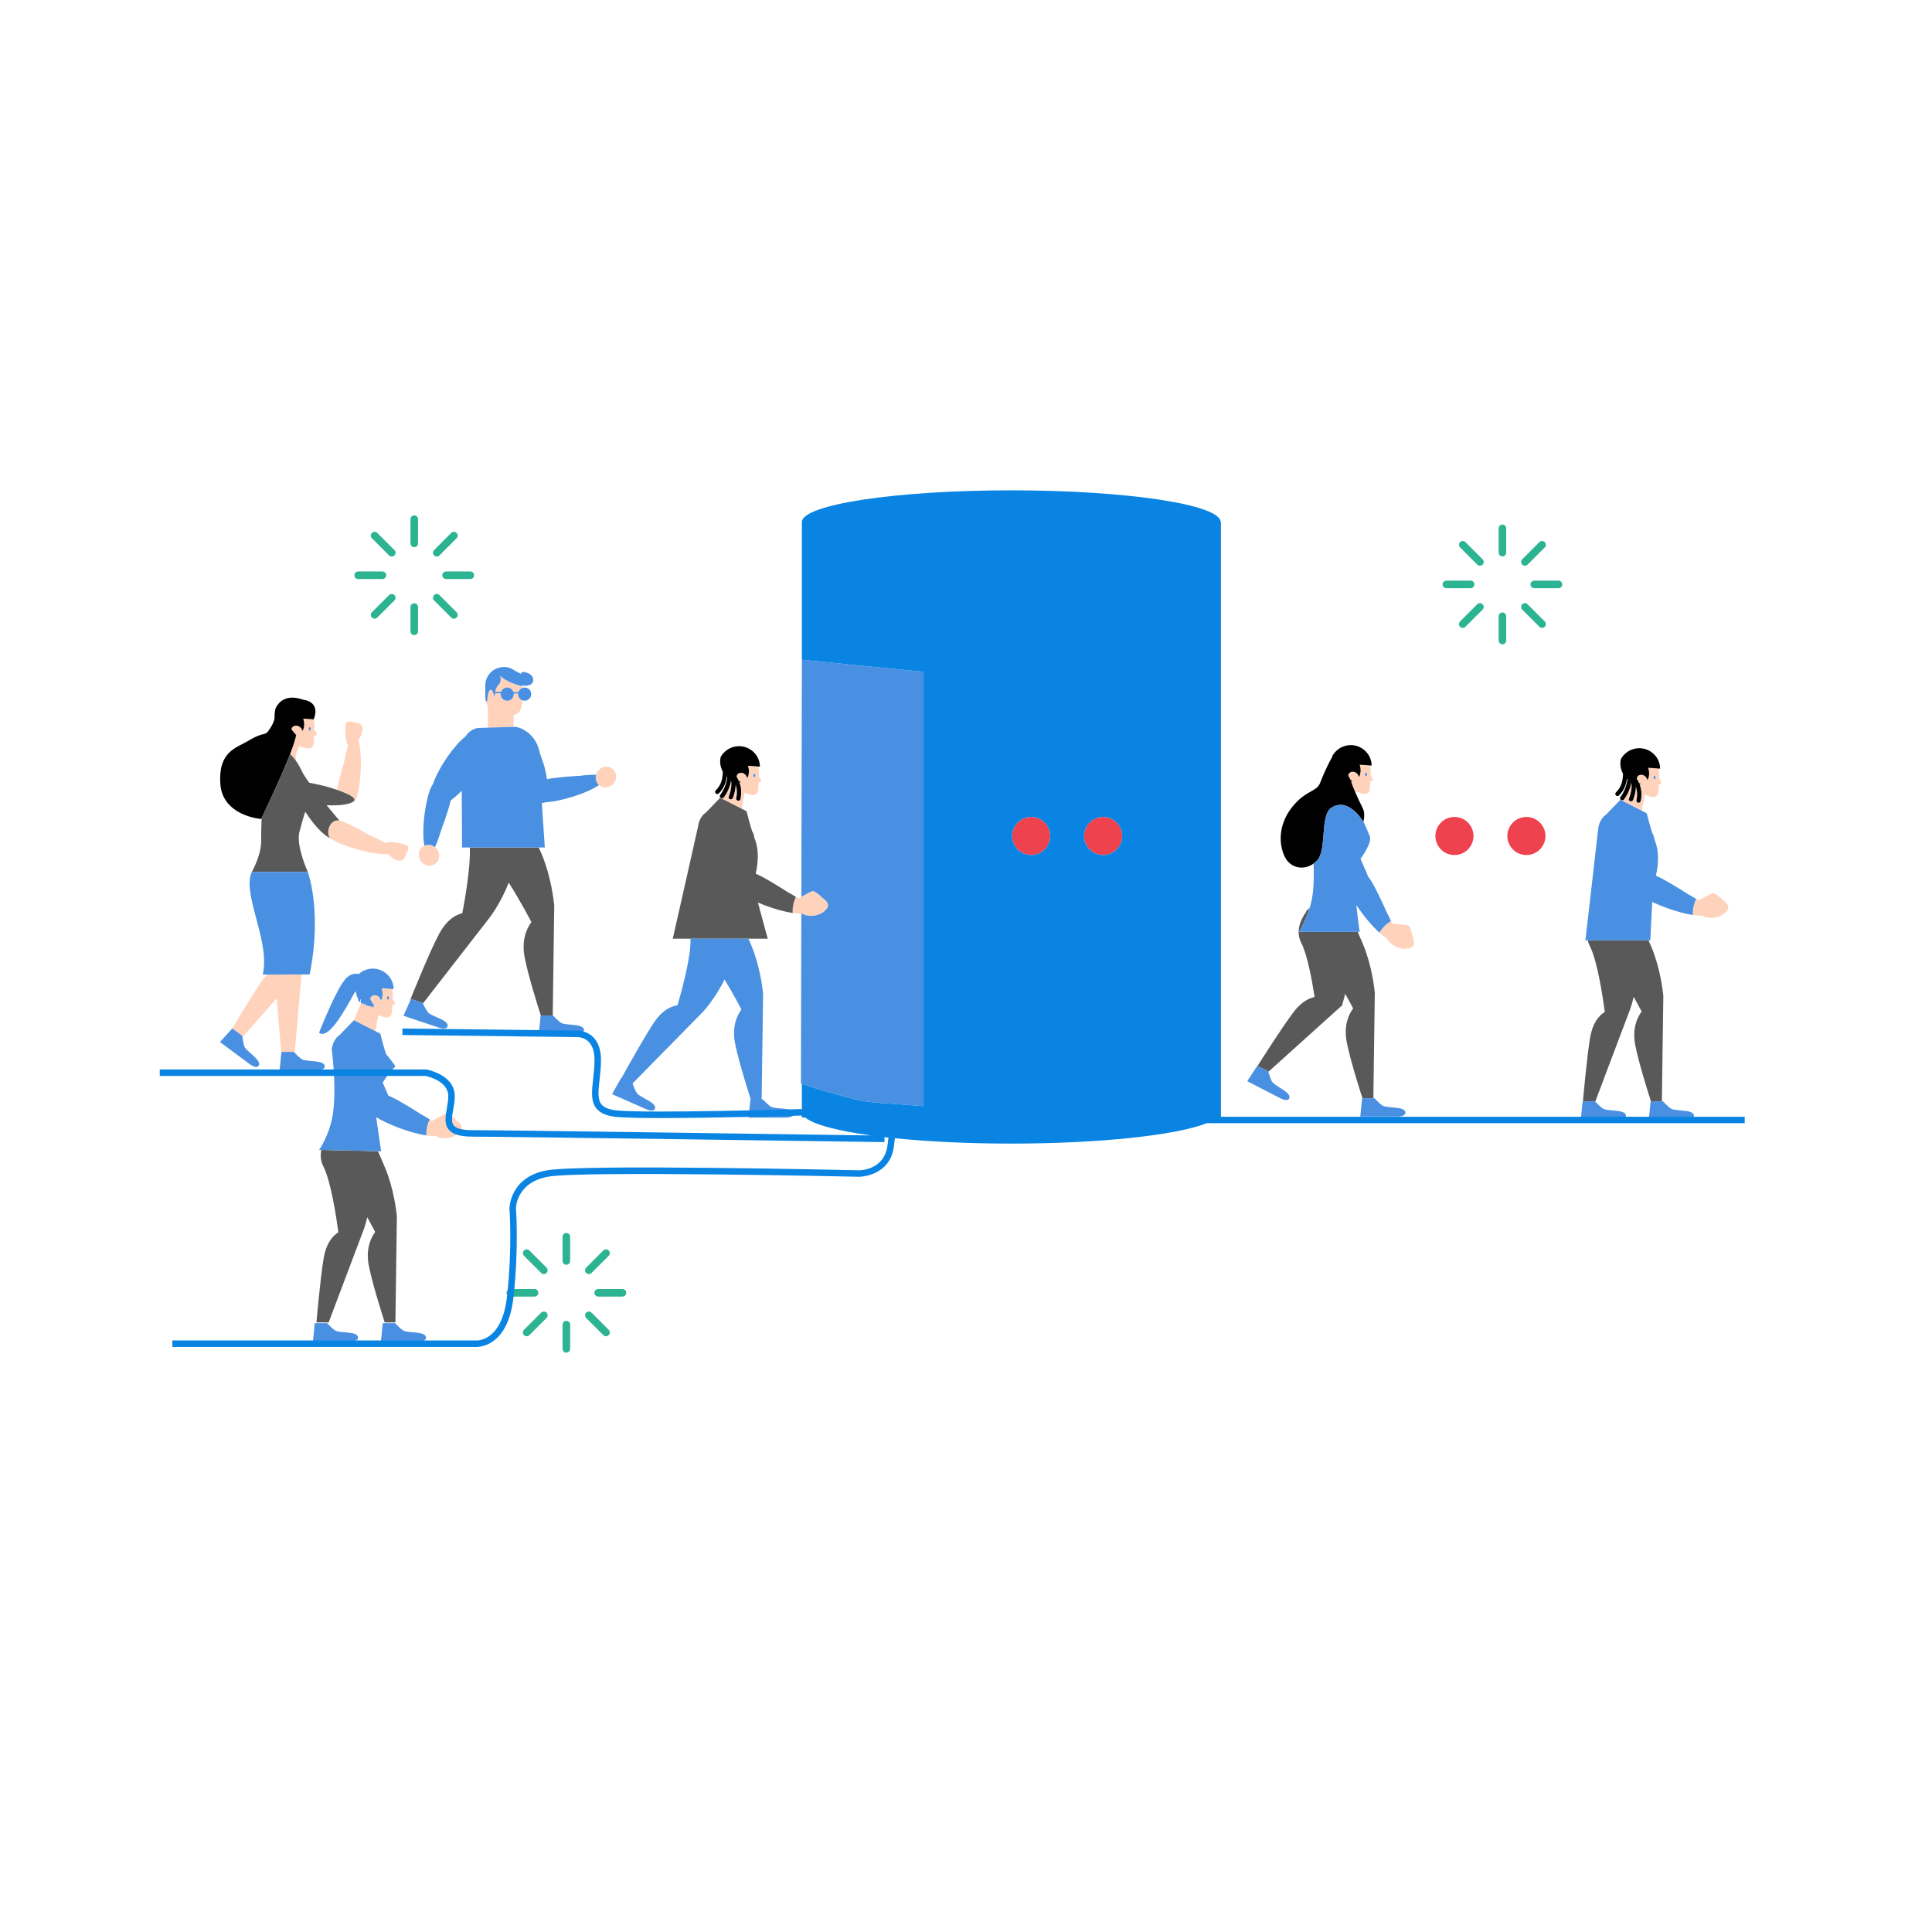 <?xml version="1.0" standalone="no"?>
<svg version="1.1" id="Layer_1" xmlns="http://www.w3.org/2000/svg" xmlns:xlink="http://www.w3.org/1999/xlink" x="0px" y="0px" width="595.28px" height="595.28px" viewBox="0 0 595.28 595.28" enable-background="new 0 0 595.28 595.28" xml:space="preserve">
<path id="color_x5F_7" fill="#ef424f" d="M311.852,257.585c0-3.241,2.629-5.869,5.869-5.869c3.241,0,5.869,2.628,5.869,5.869
	s-2.628,5.869-5.869,5.869C314.48,263.454,311.852,260.826,311.852,257.585z M339.892,263.454c3.241,0,5.868-2.628,5.868-5.869
	s-2.627-5.869-5.868-5.869s-5.869,2.628-5.869,5.869S336.65,263.454,339.892,263.454z M448.138,263.454
	c3.241,0,5.869-2.628,5.869-5.869s-2.628-5.869-5.869-5.869s-5.869,2.628-5.869,5.869S444.896,263.454,448.138,263.454z
	 M470.308,263.454c3.241,0,5.869-2.628,5.869-5.869s-2.628-5.869-5.869-5.869s-5.869,2.628-5.869,5.869
	S467.066,263.454,470.308,263.454z"></path>
<path id="color_x5F_6" fill="#2CB492" d="M175.667,381.054v7.473c0,0.645-0.521,1.166-1.165,1.166c-0.644,0-1.166-0.521-1.166-1.166
	v-7.473c0-0.644,0.522-1.166,1.166-1.166C175.146,379.888,175.667,380.41,175.667,381.054z M174.502,406.974
	c-0.644,0-1.166,0.521-1.166,1.166v7.473c0,0.645,0.522,1.166,1.166,1.166c0.645,0,1.165-0.521,1.165-1.166v-7.473
	C175.667,407.495,175.146,406.974,174.502,406.974z M165.861,398.333c0-0.645-0.522-1.166-1.166-1.166h-7.472
	c-0.645,0-1.167,0.521-1.167,1.166s0.522,1.166,1.167,1.166h7.472C165.339,399.499,165.861,398.978,165.861,398.333z
	 M191.781,397.167h-7.473c-0.644,0-1.166,0.521-1.166,1.166s0.522,1.166,1.166,1.166h7.473c0.645,0,1.166-0.521,1.166-1.166
	S192.426,397.167,191.781,397.167z M163.107,385.29c-0.455-0.456-1.193-0.456-1.649,0c-0.455,0.455-0.455,1.194,0,1.649l5.285,5.284
	c0.228,0.229,0.525,0.342,0.824,0.342s0.597-0.113,0.825-0.342c0.456-0.456,0.456-1.193,0-1.649L163.107,385.29z M182.262,404.442
	c-0.457-0.455-1.195-0.455-1.65,0c-0.455,0.456-0.455,1.194,0,1.649l5.284,5.284c0.228,0.229,0.526,0.342,0.824,0.342
	c0.299,0,0.598-0.113,0.825-0.342c0.456-0.455,0.456-1.193,0-1.649L182.262,404.442z M166.743,404.442l-5.285,5.284
	c-0.455,0.456-0.455,1.194,0,1.649c0.229,0.229,0.527,0.342,0.826,0.342s0.597-0.113,0.823-0.342l5.285-5.284
	c0.456-0.455,0.456-1.193,0-1.649C167.938,403.987,167.198,403.987,166.743,404.442z M181.437,392.565
	c0.298,0,0.597-0.113,0.825-0.342l5.283-5.284c0.456-0.455,0.456-1.194,0-1.649c-0.455-0.456-1.194-0.456-1.649,0l-5.284,5.284
	c-0.455,0.456-0.455,1.193,0,1.649C180.839,392.452,181.138,392.565,181.437,392.565z M462.922,171.433
	c0.645,0,1.165-0.521,1.165-1.166v-7.473c0-0.644-0.521-1.166-1.165-1.166s-1.166,0.522-1.166,1.166v7.473
	C461.756,170.911,462.277,171.433,462.922,171.433z M462.922,198.519c0.645,0,1.165-0.521,1.165-1.166v-7.473
	c0-0.645-0.521-1.167-1.165-1.167s-1.166,0.522-1.166,1.167v7.473C461.756,197.997,462.277,198.519,462.922,198.519z
	 M445.643,181.239h7.473c0.644,0,1.166-0.521,1.166-1.166s-0.522-1.166-1.166-1.166h-7.473c-0.644,0-1.166,0.521-1.166,1.166
	S444.999,181.239,445.643,181.239z M471.563,180.073c0,0.645,0.522,1.166,1.166,1.166h7.473c0.645,0,1.166-0.521,1.166-1.166
	s-0.521-1.166-1.166-1.166h-7.473C472.085,178.907,471.563,179.429,471.563,180.073z M455.163,173.964
	c0.228,0.229,0.525,0.342,0.824,0.342c0.298,0,0.597-0.113,0.825-0.342c0.455-0.457,0.455-1.193,0-1.649l-5.285-5.284
	c-0.455-0.456-1.193-0.456-1.649,0c-0.455,0.455-0.455,1.194,0,1.649L455.163,173.964z M474.315,193.116
	c0.228,0.229,0.526,0.342,0.824,0.342c0.299,0,0.598-0.113,0.825-0.342c0.456-0.455,0.456-1.193,0-1.649l-5.283-5.284
	c-0.457-0.455-1.195-0.455-1.65,0c-0.455,0.456-0.455,1.194,0,1.649L474.315,193.116z M455.163,186.183l-5.285,5.284
	c-0.455,0.456-0.455,1.194,0,1.649c0.229,0.229,0.526,0.342,0.825,0.342c0.3,0,0.598-0.113,0.824-0.342l5.285-5.284
	c0.455-0.455,0.455-1.193,0-1.649C456.357,185.728,455.618,185.728,455.163,186.183z M469.856,174.306
	c0.298,0,0.597-0.113,0.825-0.342l5.283-5.284c0.456-0.455,0.456-1.194,0-1.649c-0.455-0.456-1.194-0.456-1.649,0l-5.284,5.284
	c-0.455,0.456-0.455,1.192,0,1.649C469.259,174.192,469.557,174.306,469.856,174.306z M127.641,168.601
	c0.645,0,1.166-0.521,1.166-1.166v-7.473c0-0.643-0.521-1.165-1.166-1.165c-0.644,0-1.166,0.522-1.166,1.165v7.473
	C126.475,168.079,126.997,168.601,127.641,168.601z M127.641,195.687c0.645,0,1.166-0.521,1.166-1.166v-7.473
	c0-0.645-0.521-1.166-1.166-1.166c-0.644,0-1.166,0.521-1.166,1.166v7.473C126.475,195.165,126.997,195.687,127.641,195.687z
	 M110.362,178.407h7.472c0.644,0,1.166-0.521,1.166-1.166c0-0.644-0.522-1.166-1.166-1.166h-7.472c-0.644,0-1.167,0.522-1.167,1.166
	C109.195,177.886,109.719,178.407,110.362,178.407z M136.281,177.241c0,0.645,0.522,1.166,1.166,1.166h7.473
	c0.645,0,1.166-0.521,1.166-1.166c0-0.644-0.521-1.166-1.166-1.166h-7.473C136.804,176.075,136.281,176.598,136.281,177.241z
	 M119.882,171.133c0.228,0.228,0.525,0.341,0.825,0.341c0.298,0,0.596-0.113,0.824-0.341c0.456-0.457,0.456-1.194,0-1.65
	l-5.285-5.284c-0.455-0.455-1.193-0.455-1.648,0s-0.455,1.194,0,1.649L119.882,171.133z M139.034,190.285
	c0.228,0.228,0.526,0.341,0.825,0.341c0.298,0,0.597-0.113,0.824-0.341c0.456-0.456,0.456-1.194,0-1.65l-5.283-5.284
	c-0.457-0.455-1.194-0.455-1.65,0c-0.455,0.457-0.455,1.194,0,1.649L139.034,190.285z M119.882,183.351l-5.284,5.284
	c-0.455,0.456-0.455,1.194,0,1.65c0.228,0.228,0.526,0.341,0.825,0.341s0.597-0.113,0.823-0.341l5.285-5.285
	c0.456-0.455,0.456-1.192,0-1.649C121.076,182.896,120.337,182.896,119.882,183.351z M134.575,171.474
	c0.298,0,0.597-0.113,0.825-0.341l5.283-5.285c0.456-0.455,0.456-1.194,0-1.649c-0.455-0.455-1.194-0.455-1.649,0l-5.284,5.284
	c-0.455,0.456-0.455,1.193,0,1.65C133.979,171.36,134.276,171.474,134.575,171.474z"></path>
<path id="color_x5F_5" fill="#FFD2BB" d="M422.281,238.725c0.006-0.067,0.013-0.134,0.021-0.202c0.114-0.936,0.027-1.84-0.212-2.662
	l-0.039-0.007c-0.082-0.01-0.488-0.048-0.98-0.089c-0.763-0.063-1.729-0.133-2.039-0.123c-0.054,0.002-0.094,0.006-0.104,0.014
	c-0.007,0.005-0.001,0.012,0.018,0.02c0.004,0.011,0.004,0.021,0.007,0.031c0.095,0.299,0.159,0.597,0.204,0.89
	c0.01,0.058,0.021,0.115,0.029,0.173c0.002,0.016,0.006,0.033,0.008,0.049c0.033,0.275,0.038,0.543,0.027,0.804
	c-0.004,0.081-0.017,0.158-0.024,0.237c-0.021,0.209-0.056,0.41-0.105,0.604c-0.021,0.079-0.04,0.158-0.065,0.235
	c-0.082,0.251-0.183,0.492-0.318,0.709c-0.047-0.182-0.12-0.352-0.203-0.516c-0.014-0.026-0.019-0.058-0.033-0.084
	c-0.104-0.186-0.23-0.355-0.384-0.504c-0.314-0.305-0.757-0.49-1.2-0.516c-0.381-0.021-0.762,0.074-1.065,0.334
	c-0.004,0.003-0.006,0.008-0.01,0.011c-0.103,0.091-0.178,0.194-0.238,0.304c-0.013,0.023-0.028,0.047-0.039,0.072
	c-0.046,0.102-0.071,0.209-0.086,0.318l0.013,0.246c0.242,0.377,0.44,0.768,0.619,1.165c0.033,0.026,0.059,0.061,0.093,0.085
	c0.051,0.039,0.107,0.07,0.161,0.104c0.152,0.097,0.313,0.181,0.485,0.237c-0.001,0-0.002,0-0.003,0
	c0.001,0,0.001,0.001,0.002,0.001c-0.057,0.01-0.116,0.009-0.174,0.015c-0.117,0.016-0.235,0.03-0.357,0.033
	c0.087,0.227,0.139,0.461,0.205,0.693c0.271,0.725,0.686,1.773,1.281,3.136l0.128-0.702c0.826,0.413,1.616,0.688,2.258,0.765
	c2.046,0.248,1.997-1.553,2.024-3.829c0.22-0.016,0.416-0.053,0.56-0.112c0.644-0.271,0.025-0.87-0.294-1.631
	C422.402,238.922,422.345,238.819,422.281,238.725z M420.847,239.124c-0.174-0.02-0.295-0.266-0.268-0.553
	c0.028-0.283,0.191-0.5,0.368-0.48c0.174,0.019,0.295,0.266,0.266,0.551C421.186,238.927,421.022,239.144,420.847,239.124z
	 M435.252,288.535c0,0,0.399,0.83,0.435,1.701c0.029,0.719-0.188,1.462-1.083,1.799c-1.374,0.514-2.833,0.349-4.09-0.156
	c-1.519-0.609-2.74-1.711-3.141-2.729c-0.582-0.343-1.2-0.796-1.839-1.333c-0.186-0.158-0.375-0.32-0.563-0.49
	c0.018,0.016,0.037,0.031,0.056,0.047c0.089-0.151,0.17-0.309,0.269-0.457c0.87-1.318,2.009-2.362,3.293-3.137
	c0.122,0.267,0.245,0.54,0.366,0.82c0,0,0.502,0.039,1.176,0.096c1.309,0.106,3.277,0.276,3.571,0.354
	c0.282,0.074,0.538,0.433,0.755,0.896c0.261,0.55,0.47,1.245,0.605,1.777C435.185,288.193,435.252,288.535,435.252,288.535z
	 M511.177,239.675c0.005-0.067,0.013-0.135,0.021-0.202c0.113-0.937,0.027-1.841-0.213-2.663l-0.024-0.004l-0.014-0.002
	c-0.082-0.01-0.488-0.047-0.979-0.088c-0.764-0.064-1.729-0.135-2.04-0.123c-0.054,0.002-0.094,0.005-0.104,0.013
	c-0.006,0.005,0,0.012,0.019,0.02c0.003,0.011,0.004,0.021,0.007,0.031c0.095,0.301,0.16,0.601,0.205,0.895
	c0.009,0.055,0.021,0.11,0.027,0.165c0.002,0.018,0.007,0.035,0.009,0.052c0.033,0.276,0.038,0.544,0.026,0.806
	c-0.003,0.08-0.016,0.154-0.023,0.231c-0.021,0.21-0.055,0.413-0.105,0.609c-0.021,0.079-0.039,0.157-0.064,0.233
	c-0.083,0.252-0.184,0.492-0.319,0.71c-0.11-0.421-0.313-0.808-0.62-1.104c-0.584-0.565-1.607-0.744-2.266-0.182
	c-0.004,0.003-0.006,0.007-0.01,0.011c-0.104,0.09-0.179,0.194-0.238,0.304c-0.013,0.024-0.028,0.046-0.039,0.071
	c-0.048,0.105-0.076,0.217-0.089,0.332c-0.005,0.039-0.006,0.078-0.007,0.118c0,0.032,0.008,0.065,0.01,0.099
	c0.004,0.005,0.009,0.01,0.013,0.016c0.241,0.377,0.44,0.769,0.619,1.166c0.032,0.026,0.059,0.061,0.093,0.084
	c0.069,0.055,0.146,0.099,0.221,0.145c0.136,0.079,0.276,0.149,0.426,0.198c-0.001,0-0.002,0-0.003,0
	c0.001,0.001,0.001,0.001,0.001,0.001c-0.109,0.02-0.225,0.022-0.338,0.029c-0.064,0.006-0.127,0.017-0.192,0.018
	c0.626,1.646,0.732,3.43,0.31,5.2c-0.197,0.825-1.467,0.476-1.27-0.35c0.337-1.411,0.264-2.802-0.182-4.11
	c-0.031,1.364-0.361,2.725-0.852,4.049c-0.292,0.789-1.564,0.447-1.27-0.35c0.618-1.671,0.992-3.356,0.714-5.056
	c-0.312,1.89-1.059,3.628-2.226,5.233c-0.301,0.414-0.838,0.329-1.103,0.047l-0.045,0.108l6.625,3.374l0.911-5.018
	c0.826,0.412,1.616,0.687,2.258,0.764c2.046,0.248,1.996-1.553,2.024-3.829c0.22-0.016,0.416-0.053,0.56-0.112
	c0.643-0.271,0.025-0.87-0.294-1.631C511.298,239.872,511.24,239.77,511.177,239.675z M509.742,240.074
	c-0.174-0.019-0.295-0.267-0.268-0.552c0.027-0.284,0.191-0.501,0.367-0.481c0.175,0.019,0.296,0.265,0.267,0.551
	C510.081,239.877,509.918,240.093,509.742,240.074z M532.168,280.54c-0.863,1.184-2.172,1.852-3.499,2.123
	c-1.602,0.33-3.229,0.082-4.125-0.547c-0.673,0.035-1.439-0.003-2.268-0.1c-0.243-0.028-0.489-0.06-0.741-0.098
	c0.024,0.004,0.049,0.006,0.073,0.009c-0.01-0.177-0.028-0.353-0.028-0.53c0-1.578,0.374-3.077,1.02-4.431
	c0.248,0.155,0.501,0.315,0.757,0.483c0,0,0.439-0.245,1.034-0.57c1.151-0.633,2.887-1.576,3.175-1.674
	c0.276-0.093,0.687,0.065,1.123,0.332c0.521,0.316,1.079,0.781,1.486,1.15c0.36,0.325,0.606,0.574,0.606,0.574s0.79,0.471,1.3,1.179
	C532.501,279.024,532.73,279.765,532.168,280.54z M153.384,205.835l-0.002-0.014c0.151-0.053,0.313-0.081,0.47-0.121
	C153.694,205.74,153.537,205.782,153.384,205.835z M160.927,215.768c-0.097,2.351-0.608,4.177-2.702,4.538v3.659l-7.904,0.235
	v-6.645c-0.073-0.123-0.152-0.242-0.216-0.371c-0.375-0.761-0.585-1.617-0.585-2.522c0,0.501,0.084,0.978,0.206,1.439
	c0.102,0.016,0.199,0.043,0.3,0.06c0.03-0.068,0.063-0.136,0.102-0.199c0.061-1.244,0.267-3.041,0.967-3.445
	c0.6-0.346,1.188,1.881,1.289,2.285c0.01,0.04,0.017,0.068,0.017,0.068s0.005-0.029,0.012-0.068
	c0.033-0.187,0.125-0.748,0.135-1.196l1.728,0.022c-0.009,0.078-0.023,0.154-0.023,0.234v0.016c0,0.335,0.089,0.646,0.232,0.924
	c0.337,0.652,1.01,1.104,1.796,1.104c0.783,0,1.457-0.451,1.794-1.104c0.144-0.278,0.233-0.589,0.233-0.924v-0.016
	c0-0.063-0.013-0.122-0.019-0.184l1.348,0.018c-0.004,0.056-0.017,0.109-0.017,0.166v0.016
	C159.619,214.743,160.163,215.477,160.927,215.768z M160.926,211.247c0.007,0,0.014,0.001,0.021,0.002v0.718
	c-0.586,0.217-1.039,0.693-1.227,1.292l-1.522-0.02c-0.265-0.813-1.021-1.403-1.919-1.403c-0.884,0-1.627,0.567-1.905,1.354
	l-1.811-0.022c0.043-0.56,0.249-1.362,1.239-2.444c0.581-0.635,0.534-1.631,0.325-2.504c0.677,0.667,1.979,1.638,4.36,2.504
	C160.47,211.442,160.853,211.308,160.926,211.247z M129.548,265.148c-0.957-1.535-0.559-3.51,0.891-4.415
	c0.107-0.066,0.221-0.109,0.333-0.161c1.068-0.492,2.321-0.3,3.255,0.452c0.291,0.234,0.557,0.514,0.768,0.853
	c0.956,1.534,0.557,3.51-0.893,4.412C132.454,267.195,130.504,266.683,129.548,265.148z M189.229,241.167
	c-1.021,1.492-2.99,1.919-4.399,0.954c-0.104-0.071-0.19-0.159-0.282-0.24c-0.878-0.78-1.205-2.004-0.893-3.16
	c0.098-0.362,0.247-0.718,0.473-1.048c1.021-1.489,2.991-1.917,4.4-0.954C189.937,237.684,190.25,239.676,189.229,241.167z
	 M91.782,300.256l1.114-0.005l-1.86,21.406l-0.237,2.735c-0.165-0.173-0.273-0.29-0.273-0.29h-3.812l-0.019,0.186
	c-0.069-0.725-0.153-1.622-0.247-2.626c-0.408-4.403-0.981-10.873-1.137-14.104l-10.613,11.978c-0.03-0.241-0.047-0.396-0.047-0.396
	l-3.061-2.272l-0.124,0.136c2.179-3.604,7.341-12.1,9.305-14.914c0.49-0.701,1.004-1.293,1.531-1.795l4.992-0.021L91.782,300.256z
	 M96.846,224.678c0.007-0.067,0.015-0.135,0.021-0.204c0.123-0.999,0.021-1.964-0.259-2.83c-0.235-0.021-2.411-0.213-3.035-0.213
	c-0.138,0-0.197,0.013-0.145,0.032c0.454,1.402,0.382,2.776-0.242,3.751c-0.119-0.422-0.323-0.81-0.64-1.105
	c-0.598-0.566-1.645-0.75-2.322-0.185c-0.23,0.198-0.407,0.446-0.388,0.711c0.005,0.071,0.026,0.131,0.038,0.197l1.376,1.651
	c0,0-0.25,1.631-1.868,5.876c0.575,0.483,1.183,1.161,1.816,2.072c-0.069-0.718-0.123-1.63-0.003-2.111
	c0.156-0.623,1.162-2.495,1.162-2.495c0.845,0.416,1.655,0.691,2.313,0.77c2.098,0.249,2.048-1.563,2.075-3.854
	c0.226-0.016,0.427-0.053,0.573-0.113c0.659-0.272,0.026-0.874-0.303-1.641C96.97,224.876,96.91,224.774,96.846,224.678z
	 M95.375,225.079c-0.177-0.02-0.3-0.266-0.272-0.554c0.027-0.287,0.196-0.505,0.375-0.484c0.18,0.017,0.306,0.266,0.274,0.552
	C95.723,224.88,95.556,225.099,95.375,225.079z M125.693,260.758c0.565,0.557-0.672,2.698-0.672,2.698s-0.447,2.183-2.339,1.693
	c-1.328-0.343-2.357-1.125-3.038-2.007c-4.538,0.365-13.921-2.325-17.271-4.476c-0.174-0.113-0.329-0.224-0.47-0.332
	c-0.104-0.08-0.203-0.159-0.286-0.236c-1.104-1.029-0.407-5.693,2.865-5.302c0.028,0.003,0.062,0.01,0.095,0.017
	c0.005,0,0.009,0.001,0.014,0.002c2.016,0.356,9.198,4.475,9.198,4.475s2.842,1.22,5.152,2.519c0.087-0.114,0.196-0.21,0.33-0.278
	C119.867,259.223,124.702,259.78,125.693,260.758z M103.82,243.364c0.53-3.038,2.176-8.394,2.176-8.394s0.563-3.042,1.319-5.58
	c-0.129-0.062-0.246-0.146-0.343-0.263c-0.432-0.511-0.955-5.35-0.218-6.533c0.418-0.672,2.778,0.062,2.778,0.062
	s2.228-0.046,2.168,1.907c-0.042,1.371-0.577,2.548-1.288,3.407c1.356,4.346,0.803,14.09-0.558,17.832
	c-0.124,0.337-0.253,0.631-0.389,0.862c-0.264,0.451-1.005,0.783-1.871,0.895c0.611-0.197,1.104-0.443,1.434-0.754
	C110.092,245.806,106.636,244.342,103.82,243.364z M233.805,239.052c0.005-0.067,0.013-0.135,0.021-0.202
	c0.113-0.937,0.027-1.841-0.213-2.663l-0.038-0.006c-0.077-0.009-0.433-0.042-0.878-0.08c-0.567-0.048-1.277-0.102-1.747-0.124
	c-0.276-0.013-0.471-0.014-0.498,0.006c-0.005,0.005,0,0.011,0.018,0.019c0.004,0.013,0.005,0.024,0.009,0.037
	c0.094,0.299,0.158,0.598,0.203,0.891c0.009,0.055,0.021,0.108,0.027,0.162c0.002,0.018,0.007,0.036,0.009,0.054
	c0.033,0.277,0.038,0.546,0.026,0.809c-0.003,0.076-0.016,0.147-0.022,0.223c-0.021,0.214-0.056,0.421-0.107,0.62
	c-0.021,0.076-0.039,0.152-0.063,0.227c-0.083,0.252-0.183,0.494-0.319,0.712c-0.11-0.421-0.313-0.808-0.62-1.104
	c-0.584-0.564-1.607-0.743-2.266-0.182c-0.002,0.002-0.003,0.004-0.005,0.006c-0.106,0.091-0.182,0.197-0.243,0.309
	c-0.013,0.024-0.029,0.048-0.041,0.073c-0.047,0.104-0.074,0.214-0.088,0.327c-0.005,0.042-0.006,0.084-0.007,0.127
	c0,0.03,0.007,0.062,0.009,0.092c0.005,0.006,0.01,0.011,0.014,0.018c0.241,0.377,0.44,0.769,0.619,1.166
	c0.032,0.026,0.059,0.061,0.093,0.084c0.067,0.053,0.142,0.096,0.215,0.141c0.137,0.081,0.28,0.152,0.432,0.201
	c-0.001,0-0.003,0-0.005,0c0.001,0.001,0.003,0.002,0.004,0.002c-0.115,0.021-0.235,0.023-0.354,0.03
	c-0.059,0.005-0.116,0.015-0.177,0.017c0.626,1.646,0.732,3.43,0.31,5.2c-0.197,0.825-1.467,0.476-1.27-0.351
	c0.337-1.41,0.264-2.801-0.182-4.109c-0.031,1.364-0.361,2.725-0.852,4.049c-0.292,0.789-1.564,0.447-1.27-0.35
	c0.618-1.672,0.992-3.356,0.714-5.056c-0.312,1.89-1.059,3.628-2.226,5.233c-0.301,0.414-0.839,0.329-1.103,0.047l-0.045,0.107
	l6.625,3.374l0.91-5.018c0.826,0.413,1.617,0.688,2.258,0.765c2.047,0.248,1.997-1.553,2.025-3.83
	c0.219-0.015,0.416-0.053,0.56-0.111c0.643-0.271,0.025-0.871-0.294-1.631C233.926,239.249,233.867,239.146,233.805,239.052z
	 M232.37,239.45c-0.175-0.019-0.295-0.266-0.268-0.552c0.027-0.283,0.19-0.5,0.367-0.48c0.174,0.019,0.296,0.265,0.267,0.55
	C232.709,239.254,232.546,239.47,232.37,239.45z M254.709,277.818c0.42,0.583,0.649,1.323,0.087,2.099
	c-0.863,1.184-2.172,1.852-3.499,2.123c-1.602,0.329-3.229,0.082-4.125-0.547c-0.031,0.002-0.069-0.002-0.101,0
	c-0.055,0.002-0.117-0.002-0.174,0c-0.607,0.014-1.271-0.016-1.993-0.1c-0.243-0.028-0.489-0.061-0.741-0.098
	c0.024,0.004,0.048,0.006,0.073,0.009c-0.01-0.177-0.028-0.353-0.028-0.53c0-1.579,0.374-3.078,1.02-4.432
	c0.248,0.156,0.501,0.316,0.757,0.483c0,0,0.39-0.217,0.925-0.509c0.038-0.021,0.07-0.039,0.109-0.061
	c0.017-0.01,0.036-0.02,0.053-0.029c1.151-0.632,2.838-1.549,3.122-1.645c0.276-0.094,0.687,0.065,1.123,0.332
	c0.521,0.316,1.079,0.781,1.486,1.15c0.36,0.324,0.606,0.573,0.606,0.573S254.199,277.11,254.709,277.818z M120.962,307.591
	c0.005-0.067,0.013-0.135,0.021-0.202c0.113-0.937,0.026-1.841-0.214-2.663l-0.038-0.006c-0.232-0.027-3.018-0.276-3.122-0.199
	c-0.006,0.005-0.001,0.012,0.018,0.02c0.003,0.011,0.004,0.021,0.007,0.031c0.094,0.298,0.158,0.595,0.203,0.887
	c0.009,0.061,0.022,0.12,0.029,0.18c0.002,0.016,0.006,0.031,0.008,0.046c0.033,0.274,0.038,0.542,0.027,0.802
	c-0.003,0.083-0.016,0.16-0.024,0.241c-0.021,0.208-0.055,0.407-0.104,0.602c-0.021,0.08-0.04,0.159-0.065,0.236
	c-0.083,0.251-0.183,0.492-0.319,0.709c-0.047-0.181-0.12-0.352-0.203-0.516c-0.014-0.026-0.019-0.058-0.033-0.083
	c-0.103-0.187-0.23-0.357-0.383-0.506c-0.317-0.306-0.762-0.492-1.208-0.516c-0.378-0.02-0.756,0.076-1.058,0.334
	c-0.004,0.004-0.006,0.008-0.01,0.011c-0.103,0.09-0.177,0.193-0.237,0.302c-0.014,0.025-0.03,0.05-0.041,0.075
	c-0.048,0.105-0.075,0.216-0.089,0.329c-0.004,0.039-0.006,0.079-0.006,0.119c0,0.033,0.007,0.066,0.009,0.1
	c0.004,0.004,0.009,0.01,0.013,0.016c0.242,0.377,0.44,0.769,0.62,1.166c0.032,0.026,0.059,0.061,0.093,0.084
	c0.07,0.056,0.147,0.101,0.225,0.146c0.134,0.078,0.273,0.147,0.421,0.195c0,0-0.001,0-0.002,0c0.001,0,0.001,0.001,0.002,0.001
	c-0.086,0.015-0.176,0.016-0.264,0.023c-0.089,0.009-0.176,0.022-0.268,0.024c0.107,0.282,0.194,0.568,0.271,0.858
	c-0.074-0.037-0.149-0.074-0.225-0.105c-0.804-0.336-1.745-0.323-2.52-0.724c-0.015-0.215-0.039-0.43-0.074-0.646
	c-0.031,0.188-0.086,0.367-0.125,0.552c-0.27-0.135-0.659-0.31-1.028-0.52l-2.221,5.355l6.626,3.374l0.91-5.018
	c0.826,0.413,1.617,0.687,2.258,0.765c2.047,0.248,1.997-1.554,2.025-3.83c0.219-0.016,0.416-0.053,0.56-0.111
	c0.643-0.272,0.025-0.871-0.294-1.632C121.082,307.787,121.024,307.686,120.962,307.591z M119.526,307.989
	c-0.174-0.019-0.294-0.266-0.268-0.552c0.028-0.283,0.191-0.5,0.368-0.48c0.174,0.018,0.296,0.265,0.267,0.55
	C119.865,307.792,119.702,308.009,119.526,307.989z M141.866,346.357c0.42,0.583,0.649,1.323,0.087,2.098
	c-0.103,0.141-0.23,0.251-0.345,0.378c-0.849,0.937-1.985,1.507-3.154,1.746c-1.603,0.329-3.229,0.081-4.125-0.547
	c-0.673,0.035-1.44-0.004-2.268-0.101c-0.22-0.025-0.442-0.055-0.669-0.088c-0.009-0.177-0.027-0.353-0.027-0.53
	c0-1.579,0.373-3.078,1.02-4.432c0.248,0.156,0.501,0.316,0.757,0.483c0,0,0.439-0.244,1.034-0.569
	c0.263-0.145,0.557-0.305,0.855-0.468c1.013-0.552,2.097-1.131,2.319-1.206c0.275-0.094,0.687,0.065,1.123,0.332
	c0.521,0.316,1.078,0.781,1.486,1.149c0.36,0.325,0.605,0.574,0.605,0.574S141.356,345.649,141.866,346.357z"></path>
<path id="color_x5F_4" fill="#000000" d="M422.477,234.601c0.094,0.417,0.143,0.842,0.152,1.272
	c-0.179,0.009-0.355,0.007-0.536-0.013h-0.002h-0.001l-0.039-0.007c-0.062-0.007-0.306-0.03-0.631-0.06
	c-0.109-0.009-0.227-0.02-0.35-0.029c-0.762-0.063-1.727-0.134-2.039-0.123c-0.055,0.002-0.095,0.006-0.104,0.014
	c-0.008,0.005-0.003,0.012,0.017,0.021c0.003,0.01,0.005,0.021,0.008,0.03c0.095,0.3,0.158,0.597,0.204,0.89
	c0.009,0.058,0.021,0.116,0.029,0.173c0.002,0.016,0.006,0.033,0.008,0.049c0.033,0.275,0.038,0.543,0.027,0.804
	c-0.004,0.081-0.017,0.158-0.024,0.237c-0.021,0.209-0.056,0.41-0.105,0.604c-0.021,0.079-0.04,0.158-0.065,0.235
	c-0.082,0.251-0.183,0.492-0.318,0.709c-0.047-0.182-0.12-0.352-0.203-0.516c-0.014-0.026-0.019-0.058-0.033-0.084
	c-0.103-0.186-0.23-0.356-0.384-0.504c-0.314-0.305-0.757-0.491-1.2-0.516c-0.381-0.021-0.762,0.074-1.065,0.334
	c-0.004,0.003-0.006,0.008-0.01,0.011c-0.104,0.09-0.179,0.194-0.238,0.304c-0.013,0.023-0.028,0.047-0.039,0.072
	c-0.042,0.093-0.072,0.189-0.087,0.291l0.001,0.027l0.013,0.246c0.242,0.377,0.44,0.768,0.619,1.165
	c0.033,0.026,0.059,0.061,0.093,0.085c0.051,0.039,0.107,0.07,0.161,0.104c0.152,0.098,0.312,0.183,0.482,0.237
	c0.001,0,0.001,0.001,0.002,0.001c-0.057,0.01-0.116,0.009-0.174,0.015c-0.118,0.014-0.235,0.029-0.357,0.031c0,0,0,0.001,0,0.002
	c0.087,0.227,0.139,0.461,0.205,0.693c0.271,0.725,0.686,1.773,1.281,3.136c0.547,1.251,1.244,2.758,2.118,4.507
	c0.781,1.563,0.326,3.572,0.198,4.057c-0.019,0.07-0.03,0.11-0.03,0.11s-4.5-7.833-9.834-4.333
	c-1.089,0.715-1.635,2.193-1.957,3.991c-0.282,1.576-0.394,3.396-0.539,5.177c-0.231,2.843-0.557,5.574-1.838,6.998
	c-0.361,0.401-0.753,0.746-1.163,1.041c-2.998,2.156-7.078,1.478-8.837-2.041c-2-4-1.999-10.167,2.334-15.5s7.547-4.37,8.667-7.666
	c0.021-0.063,1.302-3.576,3.58-7.676c0.014-0.086,0.022-0.17,0.041-0.258c-0.002-0.002-0.002-0.006,0-0.006
	c0.201-0.367,0.44-0.719,0.721-1.052c0.7-0.829,1.56-1.443,2.498-1.827c2.153-0.887,4.706-0.577,6.607,1.021
	c0.781,0.657,1.373,1.469,1.757,2.347C422.261,233.81,422.387,234.204,422.477,234.601z M511.372,235.551
	c-0.09-0.396-0.217-0.79-0.38-1.168c-0.384-0.878-0.976-1.689-1.757-2.347c-1.901-1.598-4.454-1.908-6.607-1.021
	c-0.938,0.384-1.798,0.997-2.498,1.827c-0.28,0.333-0.52,0.685-0.721,1.053c-0.003,0-0.003,0.003,0,0.006
	c-0.086,0.41-0.125,0.811-0.146,1.182c-0.04,0.865,0.173,1.778,0.457,2.533c0.112,0.302,0.237,0.576,0.361,0.814
	c-0.042,2.209-0.545,4.157-2.187,5.736c-0.613,0.589,0.318,1.518,0.93,0.931c1.505-1.447,2.21-3.205,2.461-5.148
	c0.051,0.046,0.103,0.086,0.153,0.13c-0.075,0.823-0.266,1.6-0.52,2.354c-0.157,0.47-0.348,0.929-0.57,1.377
	c-0.308,0.616-0.652,1.222-1.077,1.806c-0.195,0.269-0.137,0.529,0.033,0.711c0.265,0.282,0.802,0.367,1.103-0.047
	c1.167-1.605,1.914-3.344,2.226-5.233c0.278,1.699-0.096,3.385-0.714,5.056c-0.295,0.797,0.978,1.139,1.27,0.35
	c0.49-1.324,0.82-2.685,0.852-4.049c0.445,1.309,0.519,2.699,0.182,4.11c-0.197,0.825,1.072,1.175,1.27,0.35
	c0.423-1.771,0.316-3.554-0.31-5.2c0.065-0.002,0.128-0.013,0.192-0.018c0.113-0.007,0.229-0.01,0.339-0.029
	c0,0-0.001,0-0.002-0.001c-0.148-0.048-0.288-0.118-0.423-0.198c-0.075-0.046-0.151-0.09-0.221-0.145
	c-0.034-0.023-0.061-0.058-0.093-0.084c-0.179-0.397-0.378-0.789-0.619-1.166c-0.004-0.006-0.009-0.011-0.013-0.016
	c-0.005-0.006-0.01-0.012-0.014-0.018c-0.001-0.027,0.004-0.054,0.004-0.081c0.001-0.04,0.002-0.079,0.007-0.118
	c0.013-0.115,0.042-0.227,0.089-0.332c0.011-0.025,0.025-0.047,0.039-0.071c0.06-0.109,0.134-0.214,0.238-0.304
	c0.004-0.004,0.006-0.008,0.01-0.011c0.658-0.563,1.682-0.384,2.266,0.182c0.307,0.296,0.51,0.683,0.62,1.104
	c0.136-0.218,0.236-0.458,0.319-0.71c0.024-0.076,0.044-0.154,0.064-0.233c0.051-0.195,0.085-0.399,0.105-0.609
	c0.008-0.077,0.021-0.152,0.023-0.231c0.012-0.262,0.007-0.529-0.026-0.806c-0.002-0.017-0.007-0.034-0.009-0.052
	c-0.007-0.055-0.019-0.11-0.027-0.165c-0.046-0.295-0.11-0.593-0.205-0.895c-0.003-0.011-0.005-0.021-0.008-0.03
	c-0.02-0.009-0.024-0.016-0.018-0.021c0.01-0.008,0.051-0.011,0.104-0.013c0.312-0.012,1.276,0.059,2.04,0.123
	c0.491,0.041,0.897,0.078,0.979,0.088l0.014,0.002l0.026,0.004h0.002c0.18,0.02,0.357,0.022,0.536,0.014
	C511.514,236.394,511.466,235.968,511.372,235.551z M95.152,216.075c-0.48-0.225-1.072-0.396-1.796-0.5
	c-0.355-0.053-5.895-2.481-8.441,2.638c0,0-0.405,1.425-0.325,3.248c-0.221,0.825-0.6,1.791-1.277,2.845
	c-1.956,3.043-1.304,0.652-6.738,3.913c-3.728,2.236-9.347,3.261-8.694,13.26c0.651,9.999,12.607,10.868,12.607,10.868
	s0.041-0.087,0.112-0.237c0.399-0.846,1.841-3.913,3.458-7.446c0.297-0.648,0.6-1.311,0.903-1.979
	c1.158-2.552,2.319-5.166,3.188-7.242c0.133-0.318,0.262-0.628,0.38-0.919c0.321-0.788,0.603-1.504,0.854-2.163
	c1.618-4.245,1.868-5.876,1.868-5.876l-1.376-1.651c-0.012-0.066-0.033-0.126-0.038-0.197c-0.02-0.265,0.157-0.513,0.388-0.711
	c0.678-0.565,1.725-0.382,2.322,0.185c0.316,0.296,0.521,0.684,0.64,1.105c0.624-0.975,0.696-2.349,0.242-3.751
	c-0.053-0.02,0.007-0.032,0.145-0.032c0.624,0,2.799,0.191,3.035,0.213c0.013,0.001,0.045,0.004,0.045,0.004
	S98.562,217.641,95.152,216.075z M233.62,233.76c-0.384-0.878-0.977-1.689-1.757-2.347c-1.901-1.598-4.454-1.908-6.607-1.021
	c-0.939,0.384-1.798,0.997-2.498,1.827c-0.28,0.333-0.52,0.685-0.721,1.052c-0.003,0-0.003,0.004,0,0.006
	c-0.086,0.411-0.125,0.812-0.146,1.183c-0.041,0.865,0.173,1.778,0.457,2.533c0.112,0.302,0.237,0.576,0.361,0.814
	c-0.042,2.209-0.545,4.157-2.187,5.736c-0.613,0.589,0.318,1.518,0.93,0.931c1.505-1.447,2.21-3.205,2.461-5.149
	c0.051,0.047,0.103,0.086,0.153,0.131c-0.075,0.822-0.266,1.597-0.518,2.35c-0.159,0.474-0.35,0.937-0.576,1.389
	c-0.306,0.613-0.65,1.217-1.073,1.799c-0.195,0.269-0.137,0.529,0.033,0.711c0.264,0.282,0.802,0.367,1.103-0.047
	c1.167-1.605,1.914-3.344,2.226-5.233c0.278,1.699-0.096,3.384-0.714,5.056c-0.295,0.797,0.978,1.139,1.27,0.35
	c0.49-1.324,0.82-2.685,0.852-4.049c0.445,1.309,0.519,2.699,0.182,4.109c-0.197,0.826,1.072,1.176,1.27,0.351
	c0.423-1.771,0.316-3.554-0.31-5.2v-0.001c0.06-0.001,0.118-0.012,0.177-0.016c0.119-0.007,0.239-0.01,0.354-0.03
	c-0.001,0-0.002-0.001-0.004-0.002c-0.149-0.048-0.291-0.119-0.427-0.201c-0.073-0.045-0.147-0.088-0.215-0.141
	c-0.034-0.023-0.061-0.058-0.093-0.084c-0.179-0.397-0.378-0.789-0.619-1.166c-0.004-0.007-0.009-0.012-0.014-0.018
	c-0.004-0.005-0.009-0.01-0.013-0.016c-0.001-0.025,0.004-0.051,0.004-0.076c0.001-0.043,0.001-0.085,0.007-0.127
	c0.013-0.113,0.042-0.223,0.088-0.327c0.012-0.025,0.027-0.049,0.041-0.073c0.061-0.111,0.136-0.218,0.243-0.309
	c0.002-0.002,0.003-0.004,0.005-0.006c0.658-0.562,1.682-0.383,2.266,0.182c0.307,0.297,0.51,0.684,0.62,1.104
	c0.136-0.218,0.236-0.46,0.319-0.712c0.024-0.074,0.043-0.15,0.063-0.227c0.051-0.199,0.086-0.406,0.107-0.62
	c0.007-0.074,0.019-0.146,0.022-0.223c0.012-0.263,0.007-0.531-0.026-0.809c-0.002-0.018-0.007-0.036-0.009-0.054
	c-0.007-0.053-0.019-0.107-0.027-0.162c-0.045-0.293-0.109-0.591-0.203-0.891c-0.004-0.012-0.006-0.023-0.01-0.035
	c-0.02-0.009-0.024-0.016-0.017-0.021c0.021-0.015,0.135-0.018,0.307-0.013c0.058,0.001,0.122,0.004,0.191,0.007
	c0.47,0.021,1.18,0.076,1.747,0.124c0.445,0.038,0.801,0.071,0.878,0.08l0.038,0.006h0.001h0.003c0.18,0.02,0.357,0.022,0.536,0.014
	c-0.011-0.431-0.059-0.855-0.152-1.272C233.91,234.531,233.783,234.137,233.62,233.76z"></path>
<path id="color_x5F_3" fill="#595959" d="M423.606,305.668l-0.004,0.26c0.001,0.013,0.004,0.041,0.004,0.041l-0.004,0.003
	l-0.447,32.412h-3.363c-0.499-1.539-3.816-11.867-4.852-17.391c-0.861-4.591,0.282-7.931,1.989-10.302l-0.016,0.011
	c0,0-0.976-1.889-2.44-4.503c-0.404,1.735-0.783,2.915-0.913,3.302c0.083,0.069,0.132,0.113,0.132,0.113l-22.884,20.617
	c-0.02-0.069-0.03-0.109-0.03-0.109l-3.299-1.703c0.917-1.449,7.647-12.063,11.073-16.568c2.182-2.869,4.426-4.202,6.496-4.675
	c-0.82-5.306-2.263-13.086-4.093-16.639c-1.907-3.7-0.106-7.337,1.441-9.485c0.108-0.348,0.191-0.557,0.191-0.557l0.41-0.227
	c0.214-0.262,0.408-0.486,0.571-0.664c-0.043,0.144-0.088,0.28-0.133,0.42c-0.503,1.605-1.088,3.027-1.622,4.165
	c-0.857,1.827-1.576,2.937-1.576,2.937h1.757h12.931h3.406c0.576,1.309,1.138,2.609,1.649,3.837
	c2.655,6.366,3.452,13.263,3.597,14.714C423.595,305.672,423.606,305.668,423.606,305.668z M512.502,306.618
	c0,0-0.012,0.004-0.027,0.01c-0.145-1.452-0.941-8.349-3.597-14.715c-0.294-0.705-0.606-1.438-0.927-2.179h-3.938h-12.602h-2.184
	c0.131,0.579,0.32,1.165,0.623,1.753c2.328,4.518,4.026,15.867,4.619,20.271c-1.986,1.278-3.763,3.607-4.494,7.773
	c-0.978,5.574-2.092,18.091-2.241,19.802h3.712c0,0,0.03,0.032,0.077,0.083l10.88-28.814c0,0,0.468-1.316,0.965-3.453
	c1.465,2.615,2.44,4.503,2.44,4.503l0.015-0.011c-1.707,2.371-2.85,5.711-1.988,10.301c1.035,5.523,4.353,15.852,4.852,17.392h3.363
	l0.447-32.412l0.004-0.003c0,0-0.002-0.028-0.004-0.041L512.502,306.618z M170.746,278.805c-0.152-1.526-0.993-8.792-3.788-15.499
	c-0.314-0.754-0.648-1.478-0.991-2.18h-6.524h-10.836h-3.855c0.304,5.789-1.505,16.051-2.308,20.242
	c-2.411,0.613-4.963,2.347-7.086,6.264c-3.052,5.633-8.997,20.535-8.997,20.535l0.094,0.031l0.18-0.4l3.614,1.21
	c0,0,0.027,0.062,0.072,0.159l20.435-26.305c0,0,3.552-4.53,5.987-10.926c3.68,5.764,6.984,12.161,6.984,12.161l0.013-0.009
	c-1.797,2.496-3,6.014-2.093,10.847c1.029,5.486,4.196,15.479,4.994,17.959h3.663l0.466-33.781l0.004-0.003
	c0,0-0.003-0.029-0.004-0.043l0.004-0.272C170.774,278.795,170.763,278.799,170.746,278.805z M92.231,256.451
	c0.233-1.017,1.468-5.475,1.829-6.325c2.446,3.743,5.356,7.141,7.842,8.209c-0.104-0.08-0.203-0.159-0.286-0.236
	c-1.104-1.029-0.407-5.693,2.865-5.302c0.028,0.003,0.062,0.01,0.095,0.017c-0.216-0.252-1.894-2.206-3.935-4.708
	c2.811,0.121,5.323-0.022,6.954-0.546c0.611-0.197,1.104-0.443,1.434-0.754c1.062-1-2.395-2.464-5.21-3.441
	c-1.759-0.611-3.269-1.033-3.269-1.033s-2.691-0.674-5.278-1.159c-0.767-1.071-1.438-2.07-1.931-2.911
	c-0.743-1.592-1.459-2.845-2.144-3.829c-0.634-0.911-1.241-1.589-1.816-2.072c-0.251,0.659-0.532,1.375-0.854,2.163
	c-0.118,0.291-0.247,0.601-0.38,0.919c-0.87,2.076-2.031,4.69-3.188,7.242c-0.303,0.669-0.605,1.331-0.903,1.979
	c-1.618,3.533-3.06,6.601-3.458,7.446c-0.101,2.483-0.135,4.919-0.132,7.157c0.007,4.307-2.863,9.383-2.863,9.383h17.229
	l0.001,0.001C93.468,265.502,91.442,259.889,92.231,256.451z M244.768,276.059c-0.016-0.01-0.034-0.021-0.05-0.03
	c-0.198-0.121-0.389-0.235-0.57-0.343c-0.005-0.003-0.01-0.006-0.015-0.009c-0.173-0.102-0.335-0.197-0.487-0.285
	c-0.017-0.01-0.033-0.019-0.05-0.029c-0.137-0.078-0.265-0.152-0.379-0.217c-0.016-0.008-0.031-0.018-0.046-0.025
	c-0.113-0.064-0.216-0.121-0.299-0.168c-0.004-0.003-0.009-0.006-0.014-0.008c-0.085-0.047-0.152-0.084-0.199-0.11
	c-0.004-0.002-0.01-0.006-0.014-0.008c-0.043-0.023-0.07-0.038-0.07-0.038s-3.65-2.37-6.811-4.129
	c-0.373-0.208-0.737-0.405-1.089-0.592c-0.621-0.327-1.201-0.613-1.702-0.832v0.002c-0.047-0.021-0.083-0.032-0.129-0.051
	c1.675-7.298-0.458-11.067-0.458-11.067c0.005-0.441-0.209-1.498-0.573-1.836c-0.42-0.989-1.794-6.332-1.794-6.332l-1.504-0.766
	l-6.625-3.374l-4.428,4.585c-1.467,0.919-2.255,2.94-2.395,4.317c-0.038,0.377-7.78,34.514-7.78,34.514h5.452h1.349h13.578h2.965
	h5.931c0,0-1.724-6.154-3.03-11.134c1.381,0.587,2.863,1.146,4.356,1.635c0.857,0.282,1.715,0.538,2.561,0.767
	c0.591,0.158,1.178,0.304,1.749,0.43c0.677,0.149,1.339,0.276,1.968,0.371c0.024,0.004,0.048,0.006,0.073,0.009
	c-0.01-0.177-0.028-0.353-0.028-0.53c0-1.579,0.374-3.078,1.02-4.432C245.071,276.245,244.918,276.151,244.768,276.059z
	 M122.259,374.544c-0.145-1.452-0.942-8.349-3.597-14.715c-0.679-1.631-1.445-3.389-2.219-5.123l-3.006-0.068l-12.959-0.295
	l-1.464-0.033c-0.347,1.582-0.286,3.33,0.623,5.094c2.327,4.518,4.025,15.866,4.618,20.271c-1.986,1.277-3.761,3.607-4.493,7.773
	c-1.052,5.99-2.259,20.003-2.259,20.003h3.762l10.924-28.934c0,0,0.468-1.317,0.965-3.452c1.466,2.614,2.441,4.503,2.441,4.503
	l0.014-0.01c-1.707,2.37-2.85,5.71-1.989,10.3c1.121,5.978,4.917,17.593,4.917,17.593h3.296l0.449-32.613l0.004-0.003
	c0,0-0.002-0.028-0.004-0.041l0.004-0.26C122.286,374.534,122.274,374.538,122.259,374.544z"></path>
<path id="color_x5F_2" fill="#4a90e2" d="M131.285,412.12c0.048,1.271-2.53,1.209-2.53,1.209h-3.488h-7.896l0.562-5.645h3.812
	c0,0,1.876,2.043,2.713,2.377c0.219,0.088,0.488,0.154,0.79,0.21C127.389,410.66,131.221,410.408,131.285,412.12z M103.511,410.062
	c-0.838-0.334-2.714-2.377-2.714-2.377h-3.811l-0.563,5.645h11.384c0,0,2.578,0.062,2.53-1.209
	C110.265,410.167,105.286,410.771,103.511,410.062z M420.847,239.124c0.176,0.02,0.339-0.197,0.366-0.482
	c0.029-0.285-0.092-0.532-0.266-0.551c-0.177-0.02-0.34,0.197-0.368,0.48C420.552,238.858,420.673,239.104,420.847,239.124z
	 M420.597,282.559c0.559,0.707,1.133,1.395,1.715,2.051c0.405,0.458,0.814,0.902,1.222,1.324c0.483,0.496,0.966,0.967,1.438,1.393
	c0.018,0.016,0.037,0.031,0.056,0.047c0.089-0.151,0.17-0.309,0.269-0.457c0.87-1.318,2.009-2.362,3.293-3.137
	c0.001,0,0.001,0,0.001,0c-0.044-0.097-0.088-0.188-0.132-0.284c-0.083-0.179-0.164-0.351-0.244-0.518
	c-0.047-0.1-0.096-0.202-0.142-0.297c-0.044-0.09-0.084-0.172-0.126-0.256c-0.042-0.086-0.085-0.174-0.125-0.253
	c-0.04-0.081-0.078-0.156-0.115-0.23c-0.034-0.067-0.068-0.136-0.1-0.196c-0.035-0.069-0.068-0.135-0.1-0.195
	c-0.026-0.053-0.052-0.102-0.075-0.146c-0.026-0.051-0.053-0.102-0.073-0.143c-0.022-0.042-0.042-0.078-0.059-0.109
	c-0.012-0.023-0.028-0.055-0.037-0.07c-0.016-0.031-0.031-0.06-0.031-0.06s-1.739-3.991-3.407-7.201
	c-0.196-0.379-0.391-0.743-0.582-1.092c-0.338-0.617-0.664-1.175-0.963-1.633c-0.302-0.461-0.57-0.821-0.795-1.031
	c-0.054-0.233-0.122-0.465-0.221-0.692l-2.061-4.752c4.251-5.984,2.69-7.236,2.69-7.236c0.002-0.229-0.919-2.322-1.803-4.277
	c-0.019,0.07-0.03,0.11-0.03,0.11s-4.5-7.833-9.834-4.333c-1.089,0.715-1.635,2.193-1.957,3.991
	c-0.282,1.576-0.394,3.396-0.539,5.177c-0.231,2.843-0.557,5.574-1.838,6.998c-0.361,0.401-0.753,0.746-1.163,1.041
	c0.123,2.808,0.114,5.809-0.17,8.626c-0.175,1.733-0.541,3.385-0.988,4.888c-0.043,0.144-0.088,0.28-0.133,0.42
	c-0.503,1.605-1.088,3.027-1.622,4.165c-0.857,1.827-1.576,2.937-1.576,2.937h1.757h12.931h3.406h0.601c0,0-0.564-3.854-1.021-8.254
	C418.728,280.098,419.64,281.354,420.597,282.559z M426.212,340.761c-0.837-0.334-2.713-2.377-2.713-2.377h-0.344h-3.363h-0.104
	l-0.563,5.645h11.385c0,0,2.577,0.062,2.53-1.209C432.967,340.867,427.988,341.47,426.212,340.761z M392.101,333.479
	c-0.521-0.6-1.149-2.743-1.292-3.247c-0.02-0.069-0.03-0.109-0.03-0.109l-3.299-1.703l-0.088-0.045l-3.088,4.758l10.116,5.221
	c0,0,2.262,1.236,2.802,0.086C398.054,336.671,393.353,334.923,392.101,333.479z M509.742,240.074
	c0.176,0.019,0.339-0.197,0.366-0.482c0.029-0.286-0.092-0.532-0.267-0.551c-0.176-0.02-0.34,0.197-0.367,0.481
	C509.447,239.808,509.568,240.056,509.742,240.074z M521.525,276.313c-0.018-0.011-0.034-0.021-0.053-0.03
	c-0.154-0.092-0.301-0.178-0.437-0.256c-0.038-0.022-0.073-0.043-0.109-0.063c-0.111-0.063-0.218-0.125-0.313-0.179
	c-0.036-0.021-0.071-0.04-0.104-0.059c-0.083-0.047-0.159-0.09-0.226-0.127c-0.027-0.015-0.059-0.032-0.082-0.046
	c-0.068-0.037-0.128-0.07-0.169-0.093c-0.005-0.002-0.013-0.007-0.018-0.01c-0.043-0.023-0.07-0.038-0.07-0.038
	s-3.65-2.371-6.811-4.13c-0.373-0.207-0.737-0.405-1.089-0.592c-0.621-0.327-1.201-0.613-1.702-0.832v0.002
	c-0.047-0.021-0.083-0.031-0.129-0.051c1.675-7.298-0.459-11.067-0.459-11.067c0.005-0.441-0.208-1.498-0.573-1.836
	c-0.42-0.989-1.794-6.331-1.794-6.331l-1.504-0.766l-6.625-3.374l-4.428,4.584c-1.467,0.92-2.255,2.94-2.395,4.317
	c-0.038,0.377-3.946,34.397-3.946,34.397h0.736h2.184h12.602h3.938h0.539c0,0,0.314-6.779,0.596-11.836
	c1.844,0.882,3.998,1.742,6.172,2.454c0.857,0.281,1.715,0.538,2.561,0.766c0.591,0.158,1.178,0.304,1.749,0.43
	c0.677,0.15,1.34,0.276,1.968,0.371c0.024,0.004,0.049,0.006,0.073,0.009c-0.01-0.177-0.028-0.353-0.028-0.53
	c0-1.578,0.374-3.077,1.02-4.431v-0.001C522.22,276.728,521.857,276.509,521.525,276.313z M515.107,341.711
	c-0.837-0.334-2.713-2.377-2.713-2.377h-0.344h-3.363h-0.104l-0.563,5.646h11.384c0,0,2.578,0.061,2.531-1.209
	C521.862,341.817,516.884,342.42,515.107,341.711z M494.161,341.711c-0.741-0.295-2.284-1.917-2.637-2.294
	c-0.047-0.051-0.077-0.083-0.077-0.083h-3.712h-0.099l-0.563,5.646h11.384c0,0,2.578,0.061,2.53-1.209
	C500.915,341.817,495.937,342.42,494.161,341.711z M150.025,216.161c0.03-0.068,0.063-0.136,0.102-0.199
	c0.061-1.244,0.267-3.041,0.967-3.445c0.6-0.346,1.188,1.881,1.289,2.285c0.01,0.04,0.017,0.068,0.017,0.068
	s0.005-0.029,0.012-0.068c0.033-0.187,0.125-0.748,0.135-1.196l1.728,0.022c-0.009,0.078-0.023,0.154-0.023,0.234v0.016
	c0,0.335,0.089,0.646,0.232,0.924c0.337,0.652,1.01,1.104,1.796,1.104c0.783,0,1.457-0.451,1.794-1.104
	c0.144-0.278,0.233-0.589,0.233-0.924v-0.016c0-0.063-0.013-0.122-0.019-0.184l1.348,0.018c-0.004,0.056-0.017,0.109-0.017,0.166
	v0.016c0,0.865,0.544,1.599,1.308,1.89c0.224,0.085,0.465,0.138,0.72,0.138c1.119,0,2.028-0.907,2.028-2.027v-0.016
	c0-1.119-0.909-2.026-2.028-2.026c-0.247,0-0.48,0.051-0.699,0.131c-0.586,0.217-1.039,0.693-1.227,1.292l-1.522-0.02
	c-0.265-0.813-1.021-1.403-1.919-1.403c-0.884,0-1.627,0.567-1.905,1.354l-1.811-0.022c0.043-0.56,0.249-1.362,1.239-2.444
	c0.581-0.635,0.534-1.631,0.325-2.504c0.677,0.667,1.979,1.638,4.36,2.504c1.981,0.719,2.365,0.584,2.438,0.523
	c0.007,0,0.014,0.001,0.021,0.002c0.687,0.068,1.422,0.062,2.054-0.127c1.778-0.529,1.789-2.873-0.358-3.743
	c-2.149-0.87-2.128,0.233-2.128,0.233l-1.822-0.928c-0.963-0.732-2.157-1.174-3.46-1.174c-0.345,0-0.681,0.035-1.009,0.095
	c-0.127,0.022-0.247,0.063-0.372,0.095c-0.158,0.04-0.315,0.082-0.468,0.135l-0.002-0.014c-0.073,0.021-0.146,0.051-0.215,0.075
	c-2.136,0.827-3.647,2.899-3.647,5.329v3.437c0,0.501,0.084,0.978,0.206,1.439C149.827,216.117,149.925,216.145,150.025,216.161z
	 M183.654,238.721c-2.309-0.06-5.214,0.332-5.214,0.332s-6.893,0.339-9.9,1.032c-0.357-2.209-0.846-4.062-0.846-4.062
	s-0.57-1.86-1.34-3.923c-1.126-6.107-6.019-8.145-7.838-8.145l-0.292,0.009l-7.904,0.235l-2.703,0.081
	c-1.184,0-2.984,0.775-4.246,2.659c-3.595,2.91-8.144,9.381-9.991,14.703c-0.024,0.026-0.055,0.047-0.076,0.075
	c-1.899,2.695-3.635,13.536-2.533,18.854c1.068-0.492,2.321-0.3,3.255,0.452c0.979-2.091,1.785-4.909,1.785-4.909
	s2.427-6.376,3.015-9.431c1.366-1.046,2.649-2.223,3.458-2.999l0.079,17.44h2.387h3.855h10.836h6.524h1.902l-0.916-13.738
	c0.154,0.007,0.309,0.01,0.461-0.006c0.191-0.02,0.359-0.08,0.509-0.172c4.303-0.173,12.787-2.605,16.624-5.329
	C183.668,241.101,183.342,239.877,183.654,238.721z M132.067,312.122c-0.586-0.496-1.49-2.398-1.747-2.955
	c-0.045-0.098-0.072-0.159-0.072-0.159l-3.614-1.21l-0.18,0.4l-2.145,4.774l10.797,3.611c0,0,2.424,0.876,2.782-0.343
	C138.438,314.365,133.526,313.357,132.067,312.122z M173.108,315.271c-0.838-0.335-2.713-2.377-2.713-2.377h-0.092h-3.663h-0.057
	l-0.563,5.646h11.384c0,0,2.577,0.062,2.53-1.209C179.862,315.378,174.884,315.98,173.108,315.271z M75.413,322.665
	c-0.14-0.227-0.263-0.628-0.368-1.078c-0.167-0.721-0.287-1.565-0.348-2.051c-0.03-0.241-0.047-0.396-0.047-0.396l-3.061-2.272
	l-0.124,0.136l-3.691,4.063l0.431,0.319l8.711,6.464c0,0,2.033,1.587,2.753,0.537C80.773,326.774,76.416,324.292,75.413,322.665z
	 M99.967,328.959c0.067-0.121,0.104-0.26,0.098-0.421c-0.072-1.952-5.051-1.348-6.827-2.058c-0.643-0.257-1.892-1.516-2.439-2.088
	c-0.165-0.173-0.273-0.29-0.273-0.29h-3.812l-0.019,0.186l-0.421,4.226l-0.123,1.235h11.384
	C97.534,329.749,99.5,329.796,99.967,328.959z M91.782,300.256l1.114-0.005l2.518-0.01c2.608-12.752,1.739-24.635-0.58-31.592
	H77.604c-3.052,6.342,4.977,20.116,3.608,30.143c-0.068,0.502-0.143,1.004-0.22,1.507l1.31-0.005l4.992-0.021L91.782,300.256z
	 M95.375,225.079c0.181,0.02,0.348-0.199,0.377-0.486c0.031-0.286-0.095-0.535-0.274-0.552c-0.179-0.021-0.348,0.197-0.375,0.484
	C95.075,224.813,95.198,225.06,95.375,225.079z M246.909,276.317c0.038-0.021,0.07-0.039,0.109-0.061
	c0.017-0.01,0.036-0.02,0.053-0.029c1.151-0.632,2.838-1.549,3.122-1.645c0.276-0.094,0.687,0.065,1.123,0.332
	c0.521,0.316,1.079,0.781,1.486,1.15c0.36,0.324,0.606,0.573,0.606,0.573s0.79,0.472,1.3,1.18c0.42,0.583,0.649,1.323,0.087,2.099
	c-0.863,1.184-2.172,1.852-3.499,2.123c-1.602,0.329-3.229,0.082-4.125-0.547c-0.031,0.002-0.069-0.002-0.101,0
	c-0.055,0.002-0.117-0.002-0.174,0l-0.116,52.369c0,0,0.103,0.037,0.29,0.102c0.933,0.325,4.259,1.444,10.657,3.236
	c0.82,0.23,1.674,0.467,2.597,0.719c7.637,2.083,7.526,1.557,24.23,2.898v-7.115V207.005l-37.484-3.724L246.909,276.317z
	 M232.37,239.45c0.176,0.02,0.339-0.196,0.366-0.482c0.029-0.285-0.093-0.531-0.267-0.55c-0.177-0.02-0.34,0.197-0.367,0.48
	C232.075,239.185,232.195,239.432,232.37,239.45z M237.735,341.088c-0.837-0.334-2.713-2.377-2.713-2.377h-0.344l0.031-2.255
	l0.416-30.157l0.004-0.003c0,0-0.002-0.028-0.004-0.041l0.004-0.26c0,0-0.012,0.004-0.027,0.01
	c-0.145-1.452-0.941-8.35-3.596-14.715c-0.278-0.668-0.574-1.361-0.877-2.063h-2.965h-13.578h-1.349
	c0.001,0.028-0.003,0.054-0.001,0.082c0.303,5.074-2.729,16.142-3.968,20.41c-2.333,0.367-4.899,1.779-7.251,5.295
	c-1.211,1.81-2.855,4.552-4.468,7.326c-2.58,4.438-5.074,8.955-5.584,9.881l-0.09-0.04l-2.796,4.936l10.413,4.601
	c0,0,2.334,1.098,2.803-0.083c0.723-1.816-4.074-3.277-5.412-4.644c-0.556-0.566-1.312-2.665-1.485-3.162l10.222-10.395
	l11.375-11.567c0,0,3.87-4.097,6.752-10.07c2.872,4.738,5.192,9.232,5.192,9.232l0.015-0.011c-1.707,2.371-2.85,5.711-1.988,10.301
	c0.646,3.444,2.179,8.757,3.363,12.644c0.715,2.347,1.301,4.169,1.489,4.748h-0.104l-0.457,4.581l-0.106,1.063h11.384
	c0,0,1.285,0.028,2.023-0.401c0.307-0.18,0.521-0.436,0.507-0.808C244.49,341.194,239.512,341.797,237.735,341.088z
	 M119.259,307.438c-0.026,0.286,0.094,0.533,0.268,0.552c0.176,0.02,0.339-0.197,0.367-0.482c0.029-0.285-0.093-0.532-0.267-0.55
	C119.45,306.938,119.287,307.154,119.259,307.438z M132.189,344.761c-0.169-0.104-0.333-0.205-0.493-0.301
	c-0.122-0.074-0.243-0.147-0.357-0.215c-0.07-0.043-0.135-0.08-0.202-0.119c-0.101-0.06-0.199-0.117-0.291-0.171
	c-0.062-0.035-0.118-0.068-0.176-0.101c-0.09-0.053-0.175-0.102-0.254-0.146c-0.047-0.026-0.093-0.053-0.136-0.076
	c-0.075-0.043-0.14-0.079-0.2-0.113c-0.032-0.018-0.065-0.036-0.093-0.052c-0.07-0.038-0.125-0.069-0.167-0.092
	c-0.005-0.003-0.013-0.007-0.018-0.01c-0.043-0.023-0.07-0.038-0.07-0.038s-3.65-2.37-6.811-4.13
	c-0.373-0.207-0.737-0.405-1.089-0.591c-0.621-0.328-1.201-0.613-1.702-0.832v0.002c-0.171-0.074-0.317-0.128-0.468-0.186
	l-1.089-2.512l-0.665-1.533c2.582-3.857,3.879-4.902,3.879-4.902c0.005-0.441-2.454-3.483-2.818-3.821
	c-0.201-0.474-0.621-1.947-1.004-3.354c-0.417-1.528-0.79-2.979-0.79-2.979l-1.504-0.766l-6.626-3.374l-4.427,4.585
	c-0.939,0.589-1.597,1.629-1.987,2.662c-0.22,0.581-0.357,1.159-0.407,1.654c-0.01,0.101,0.339,2.695,0.581,6.287
	c0.257,3.81,0.394,8.74-0.146,13.017c-0.883,6.989-4.348,11.738-4.348,11.738l0.702,0.016l1.464,0.033l12.959,0.295l3.006,0.068
	l0.998,0.022c0,0-0.882-5.727-1.53-10.526c0.094,0.06,0.182,0.119,0.281,0.18c0.271,0.166,0.562,0.334,0.866,0.502
	c2.146,1.191,5.049,2.423,7.985,3.384c0.857,0.282,1.715,0.538,2.561,0.766c0.591,0.159,1.178,0.304,1.749,0.431
	c0.677,0.149,1.339,0.276,1.968,0.37c0.024,0.004,0.048,0.006,0.072,0.01c-0.009-0.177-0.027-0.353-0.027-0.53
	c0-1.579,0.373-3.078,1.02-4.432C132.318,344.841,132.254,344.802,132.189,344.761z M103.473,315.296
	c2.139-2.838,4.457-6.964,5.998-9.869c0.013,0.035,0.022,0.072,0.035,0.105c0.111,0.302,0.236,0.576,0.361,0.814
	c-0.003,0.174-0.015,0.343-0.024,0.515c0.275,0.269,0.465,0.643,0.48,1.132c0.01,0.295,0.26,0.556,0.587,0.784
	c0.064-0.3,0.121-0.603,0.161-0.913c0.05,0.047,0.102,0.086,0.153,0.131c-0.028,0.307-0.074,0.606-0.127,0.904
	c0.055,0.033,0.112,0.064,0.168,0.096c0.369,0.21,0.758,0.385,1.028,0.52c0.039-0.185,0.094-0.364,0.125-0.552
	c0.035,0.216,0.06,0.431,0.074,0.646c0.774,0.4,1.716,0.388,2.52,0.724c0.075,0.031,0.15,0.068,0.225,0.105
	c-0.076-0.29-0.163-0.576-0.271-0.858v-0.001c0.091-0.001,0.179-0.016,0.268-0.023c0.088-0.008,0.178-0.009,0.264-0.023
	c-0.001,0-0.001-0.001-0.002-0.001c-0.147-0.047-0.286-0.115-0.419-0.195c-0.077-0.046-0.154-0.091-0.225-0.146
	c-0.034-0.023-0.061-0.058-0.093-0.084c-0.18-0.397-0.378-0.789-0.62-1.166c-0.004-0.006-0.008-0.012-0.013-0.016
	c-0.004-0.006-0.009-0.012-0.014-0.019c-0.001-0.027,0.004-0.054,0.004-0.081c0-0.041,0.002-0.079,0.006-0.119
	c0.013-0.113,0.042-0.224,0.089-0.329c0.012-0.026,0.027-0.05,0.041-0.075c0.06-0.108,0.134-0.212,0.237-0.302
	c0.004-0.003,0.006-0.007,0.01-0.011c0.302-0.258,0.68-0.354,1.058-0.334c0.446,0.023,0.891,0.209,1.208,0.516
	c0.153,0.148,0.28,0.318,0.383,0.506c0.015,0.025,0.02,0.057,0.033,0.083c0.083,0.164,0.156,0.335,0.203,0.516
	c0.136-0.217,0.236-0.458,0.319-0.709c0.025-0.077,0.045-0.157,0.065-0.236c0.05-0.193,0.084-0.394,0.104-0.602
	c0.008-0.08,0.021-0.158,0.024-0.241c0.011-0.26,0.006-0.527-0.027-0.802c-0.002-0.015-0.006-0.03-0.008-0.046
	c-0.007-0.059-0.021-0.12-0.029-0.18c-0.046-0.292-0.109-0.588-0.203-0.887c-0.003-0.01-0.005-0.021-0.008-0.03
	c-0.02-0.009-0.024-0.015-0.017-0.021c0.104-0.077,2.89,0.172,3.122,0.199l0.038,0.006h0.002h0.003
	c0.18,0.02,0.357,0.021,0.535,0.014c-0.01-0.431-0.059-0.855-0.151-1.273c-0.09-0.396-0.217-0.79-0.381-1.167
	c-0.384-0.878-0.976-1.689-1.757-2.347c-1.9-1.599-4.453-1.908-6.606-1.021c-0.679,0.278-1.313,0.68-1.878,1.191
	c-1.293-0.301-3.203-0.078-4.997,2.701c-3.098,4.797-7.227,15.352-7.227,15.352S99.86,320.094,103.473,315.296z"></path>
<path id="color_x5F_1" fill="#0984E3" d="M537.575,344.084H376.189v-0.191V160.86h-0.078c0-5.401-28.887-9.781-64.519-9.781
	s-64.518,4.38-64.518,9.781h-0.004v42.421l37.484,3.724v126.697v7.115c-16.704-1.342-16.594-0.815-24.23-2.898
	c-0.922-0.252-1.777-0.488-2.597-0.719c-6.398-1.792-9.725-2.911-10.657-3.236v8.756l-0.029-1
	c-0.474,0.014-47.407,1.379-56.94,0.428c-2.393-0.239-3.958-0.853-4.784-1.876c-1.262-1.563-0.96-4.228-0.579-7.601
	c0.206-1.815,0.438-3.873,0.438-6.033c0-3.251-0.883-5.703-2.624-7.287c-2.108-1.918-4.727-1.848-5.179-1.811l-53.379-0.641
	l-0.024,2l53.422,0.641l0.053,0.001l0.053-0.006c0.019-0.001,2.115-0.155,3.708,1.295c1.307,1.189,1.97,3.144,1.97,5.808
	c0,2.048-0.216,3.96-0.425,5.809c-0.417,3.686-0.777,6.868,1.011,9.082c1.179,1.461,3.188,2.314,6.14,2.609
	c2.563,0.256,7.655,0.352,13.792,0.351c16.915,0,41.749-0.721,43.377-0.768v0.575v0.025h0.19h0.85
	c0.052,0.044,0.1,0.088,0.156,0.132c2.714,2.124,9.963,4.003,20.155,5.396c-20.772-0.3-113.311-1.63-122.826-1.63
	c-3.038,0-4.981-0.48-5.776-1.428c-0.861-1.024-0.542-2.836-0.173-4.935c0.234-1.332,0.477-2.709,0.477-4.146
	c0-6.513-8.375-8.11-8.732-8.175l-0.088-0.017H49.226v2h81.888c0.785,0.164,7.009,1.612,7.009,6.191c0,1.262-0.227,2.552-0.446,3.8
	c-0.437,2.482-0.849,4.827,0.611,6.566c1.227,1.461,3.549,2.142,7.308,2.142c10.658,0,125.755,1.673,126.917,1.689l0.022-1.542
	c0.397,0.046,0.806,0.09,1.21,0.135c-0.092,0.706-0.183,1.45-0.27,2.238c-0.858,7.72-8.397,7.847-8.692,7.849
	c-3.493-0.078-85.661-1.922-96.318,0.017c-11.369,2.066-11.501,11.567-11.498,11.746c0.01,0.115,0.942,11.745-0.738,27.038
	c-1.57,14.303-9.471,13.666-9.801,13.634l-93.319-0.007v2h93.159c0.079,0.006,0.217,0.015,0.406,0.015
	c0.985,0,3.341-0.224,5.707-2.111c3.181-2.536,5.145-7.016,5.836-13.312c1.702-15.497,0.752-27.306,0.746-27.34
	c0-0.079,0.113-7.924,9.858-9.696c10.458-1.899,95.062-0.002,95.938,0.017c0.097,0,9.646-0.111,10.703-9.628
	c0.092-0.824,0.183-1.562,0.272-2.249c10.255,1.043,22.583,1.652,35.857,1.652c27.49,0,50.94-2.608,60.229-6.28h165.753V344.084z
	 M317.721,263.454c-3.24,0-5.869-2.628-5.869-5.869s2.629-5.869,5.869-5.869c3.241,0,5.869,2.628,5.869,5.869
	S320.962,263.454,317.721,263.454z M339.892,263.454c-3.241,0-5.869-2.628-5.869-5.869s2.628-5.869,5.869-5.869
	s5.868,2.628,5.868,5.869S343.133,263.454,339.892,263.454z"></path>
</svg>